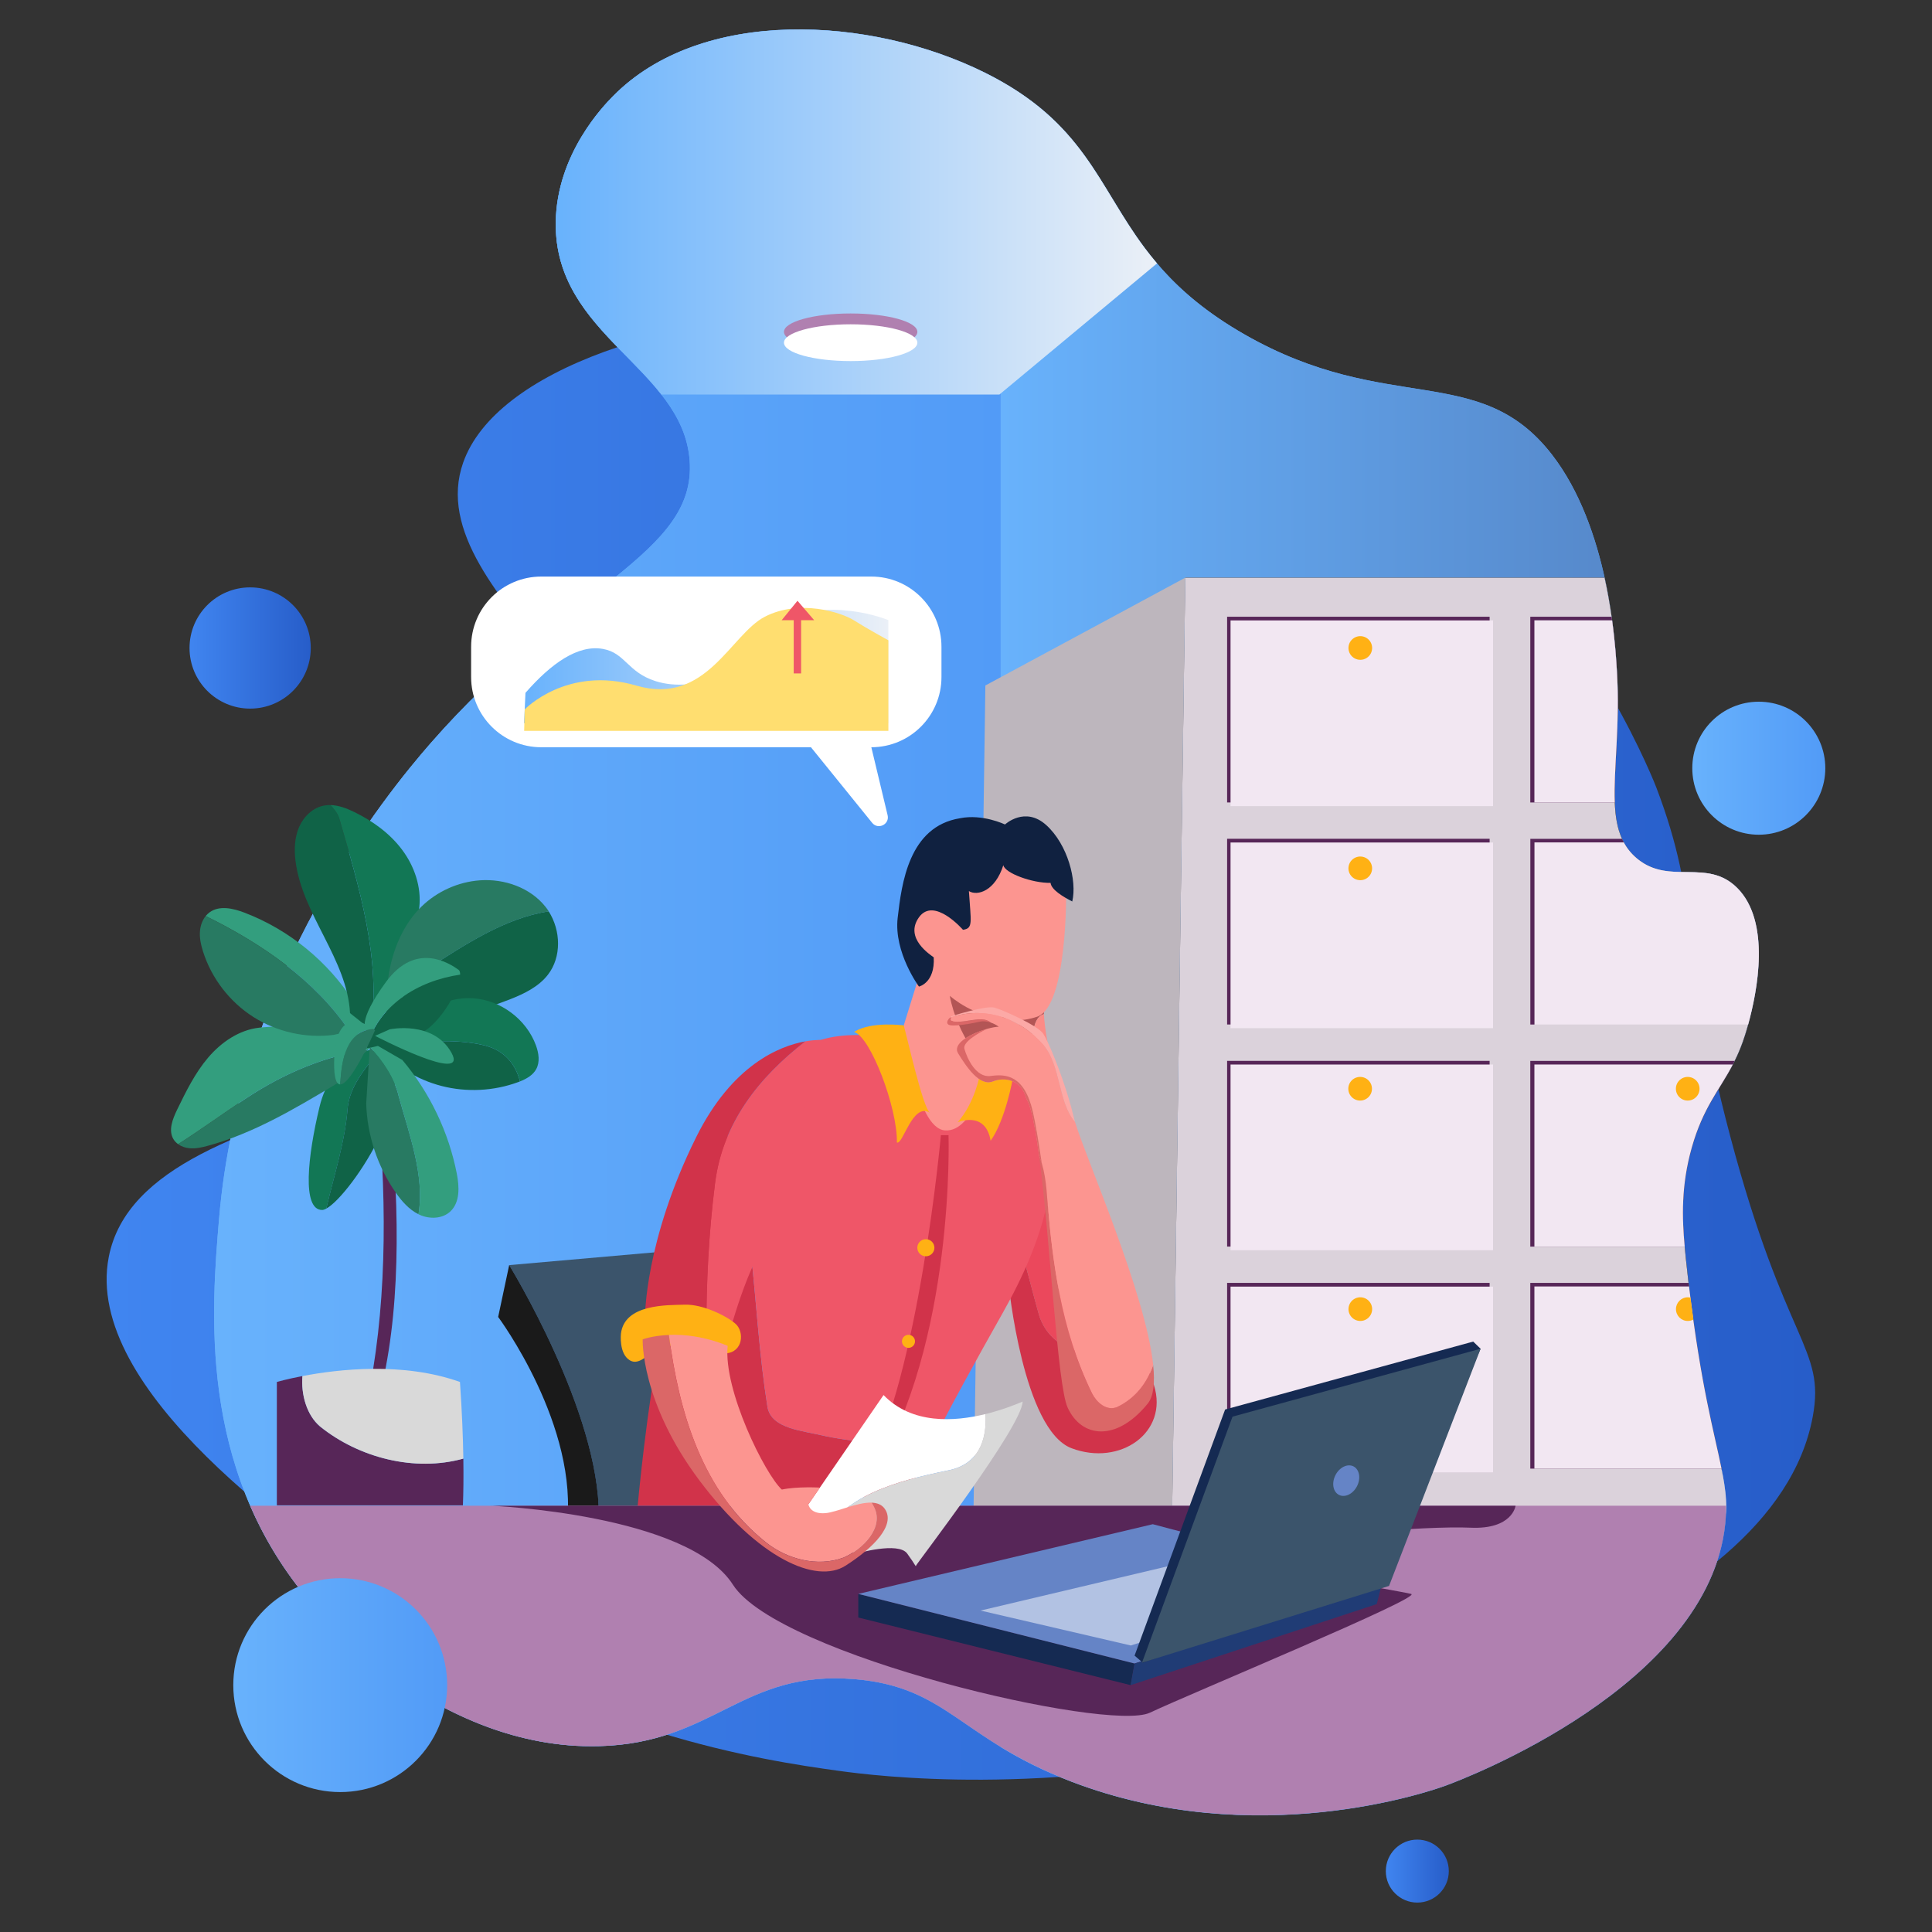 <?xml version="1.0" standalone="no"?><!DOCTYPE svg PUBLIC "-//W3C//DTD SVG 1.1//EN" "http://www.w3.org/Graphics/SVG/1.1/DTD/svg11.dtd"><svg height="4000" node-id="1" sillyvg="true" template-height="4000" template-width="4000" version="1.1" viewBox="0 0 4000 4000" width="4000" xmlns="http://www.w3.org/2000/svg" xmlns:xlink="http://www.w3.org/1999/xlink"><rect x="0" y="0" width="4000" height="4000" fill="#333333" stroke="none"/><defs node-id="145"><linearGradient gradientUnits="userSpaceOnUse" id="SVGID_1_" node-id="5" spreadMethod="pad" x1="220.847" x2="3758.155" y1="2162.005" y2="2162.005"><stop offset="0" stop-color="#4085f0"></stop><stop offset="1" stop-color="#275dc9"></stop></linearGradient><linearGradient gradientUnits="userSpaceOnUse" id="SVGID_2_" node-id="9" spreadMethod="pad" x1="443.273" x2="3641.431" y1="1909.605" y2="1909.605"><stop offset="0" stop-color="#68b2fc"></stop><stop offset="1" stop-color="#529bf7"></stop></linearGradient><linearGradient gradientUnits="userSpaceOnUse" id="SVGID_3_" node-id="13" spreadMethod="pad" x1="443.273" x2="2071.84" y1="1838.869" y2="1838.869"><stop offset="0" stop-color="#68b2fc"></stop><stop offset="1" stop-color="#529bf7"></stop></linearGradient><linearGradient gradientUnits="userSpaceOnUse" id="SVGID_4_" node-id="17" spreadMethod="pad" x1="2071.84" x2="3641.431" y1="1963.057" y2="1963.057"><stop offset="0" stop-color="#68b2fc"></stop><stop offset="1" stop-color="#527fbf"></stop></linearGradient><linearGradient gradientUnits="userSpaceOnUse" id="SVGID_5_" node-id="66" spreadMethod="pad" x1="1150.579" x2="2395.505" y1="438.905" y2="438.905"><stop offset="0" stop-color="#68b2fc"></stop><stop offset="1" stop-color="#ebf0f7"></stop></linearGradient><linearGradient gradientUnits="userSpaceOnUse" id="SVGID_6_" node-id="117" spreadMethod="pad" x1="392.444" x2="643.422" y1="1341.561" y2="1341.561"><stop offset="0" stop-color="#4085f0"></stop><stop offset="1" stop-color="#275dc9"></stop></linearGradient><linearGradient gradientUnits="userSpaceOnUse" id="SVGID_7_" node-id="121" spreadMethod="pad" x1="482.981" x2="925.847" y1="3488.898" y2="3488.898"><stop offset="0" stop-color="#68b2fc"></stop><stop offset="1" stop-color="#529bf7"></stop></linearGradient><linearGradient gradientUnits="userSpaceOnUse" id="SVGID_8_" node-id="125" spreadMethod="pad" x1="2869.205" x2="2999.654" y1="3873.9" y2="3873.9"><stop offset="0" stop-color="#4085f0"></stop><stop offset="1" stop-color="#275dc9"></stop></linearGradient><linearGradient gradientUnits="userSpaceOnUse" id="SVGID_9_" node-id="129" spreadMethod="pad" x1="3503.715" x2="3779.153" y1="1590.455" y2="1590.455"><stop offset="0" stop-color="#68b2fc"></stop><stop offset="1" stop-color="#529bf7"></stop></linearGradient><linearGradient gradientUnits="userSpaceOnUse" id="SVGID_10_" node-id="137" spreadMethod="pad" x1="1085.216" x2="1839.318" y1="1379.727" y2="1379.727"><stop offset="0" stop-color="#68b2fc"></stop><stop offset="1" stop-color="#ebf0f7"></stop></linearGradient></defs><path d="M 818.40 3323.80 C 1202.70 3588.10 1578.50 3644.50 1735.50 3666.20 C 1816.30 3677.40 2160.30 3720.50 2609.80 3617.30 C 2836.70 3565.20 3672.20 3373.30 3753.20 2932.50 C 3779.50 2789.50 3696.30 2783.50 3582.00 2351.60 C 3478.60 1961.20 3522.00 1873.20 3429.10 1630.10 C 3429.10 1630.10 3306.40 1308.90 3037.80 1055.40 C 2403.50 456.80 1093.50 577.20 959.00 957.60 C 859.40 1239.40 1457.40 1515.20 1356.40 1874.70 C 1236.10 2303.20 299.00 2224.30 225.20 2602.30 C 171.40 2878.70 620.30 3187.50 818.40 3323.80 Z" fill="url(#SVGID_1_)" fill-rule="nonzero" node-id="210" stroke="none" target-height="3263.7" target-width="3608.1" target-x="171.4" target-y="456.8"></path><path d="M 891.80 1538.40 C 799.50 1644.00 496.50 2015.10 453.60 2522.80 C 437.80 2709.80 410.30 3035.20 633.00 3305.40 C 654.60 3331.70 902.60 3624.10 1240.40 3615.20 C 1480.10 3608.90 1535.80 3456.70 1770.30 3476.60 C 1962.20 3492.90 1986.90 3600.00 2218.70 3688.60 C 2600.30 3834.40 2962.50 3708.00 2993.20 3696.80 C 3029.80 3683.40 3537.70 3491.30 3572.00 3154.70 C 3584.00 3037.10 3529.90 2982.50 3490.50 2604.40 C 3483.80 2540.30 3477.40 2465.70 3502.70 2376.10 C 3532.40 2270.90 3578.50 2241.50 3608.70 2156.00 C 3616.70 2133.30 3685.40 1926.40 3596.50 1838.10 C 3534.10 1776.10 3456.00 1834.20 3388.60 1777.00 C 3310.10 1710.30 3359.40 1583.20 3347.80 1389.80 C 3344.20 1329.50 3330.10 1092.50 3213.30 941.40 C 3063.30 747.40 2872.90 861.50 2577.40 692.80 C 2260.00 511.50 2340.50 300.30 2039.30 150.70 C 1802.40 33.00 1451.30 13.90 1268.90 199.60 C 1251.10 217.80 1152.50 318.00 1150.70 460.50 C 1147.60 696.50 1413.70 761.00 1427.90 953.70 C 1442.10 1148.50 1179.00 1210.00 891.80 1538.40 Z" fill="url(#SVGID_2_)" fill-rule="nonzero" node-id="212" stroke="none" target-height="3820.5" target-width="3275.1" target-x="410.3" target-y="13.9"></path><path d="M 2039.20 150.50 C 1802.30 32.80 1451.20 13.70 1268.80 199.40 C 1251.00 217.60 1152.40 317.80 1150.60 460.30 C 1147.50 696.30 1413.60 760.80 1427.80 953.50 C 1442.10 1148.60 1179.00 1210.00 891.80 1538.40 C 799.50 1644.00 496.50 2015.10 453.60 2522.80 C 437.80 2709.80 410.30 3035.20 633.00 3305.40 C 654.60 3331.70 902.60 3624.10 1240.40 3615.20 C 1480.10 3608.90 1535.80 3456.70 1770.30 3476.60 C 1911.70 3488.60 1962.40 3549.90 2071.90 3616.80 L 2071.90 167.80 C 2061.50 161.90 2050.70 156.20 2039.20 150.50 Z" fill="url(#SVGID_3_)" fill-rule="nonzero" node-id="214" stroke="none" target-height="3610.4" target-width="1661.6" target-x="410.3" target-y="13.7"></path><path d="M 3608.60 2156.00 C 3616.60 2133.30 3685.30 1926.40 3596.40 1838.10 C 3534.00 1776.10 3455.90 1834.20 3388.50 1777.00 C 3310.00 1710.30 3359.30 1583.20 3347.70 1389.80 C 3344.10 1329.50 3330.00 1092.50 3213.20 941.40 C 3063.20 747.40 2872.80 861.50 2577.30 692.80 C 2271.90 518.40 2334.80 316.30 2071.80 168.00 L 2071.80 3617.10 C 2110.90 3641.00 2157.60 3665.60 2218.50 3688.90 C 2600.10 3834.70 2962.30 3708.30 2993.00 3697.10 C 3029.60 3683.70 3537.50 3491.60 3571.80 3155.00 C 3583.80 3037.40 3529.70 2982.80 3490.30 2604.70 C 3483.60 2540.60 3477.20 2466.00 3502.50 2376.40 C 3532.30 2270.90 3578.40 2241.50 3608.60 2156.00 Z" fill="url(#SVGID_4_)" fill-rule="nonzero" node-id="216" stroke="none" target-height="3666.7" target-width="1613.5" target-x="2071.8" target-y="168"></path><g node-id="453"><g node-id="459"><path d="M 2427.90 3148.00 L 2455.40 1197.50 L 3321.00 1197.50 C 3326.60 1223.10 3331.40 1249.80 3335.30 1277.10 C 3342.60 1328.20 3345.10 1369.80 3346.30 1389.80 C 3350.20 1455.60 3347.10 1513.50 3344.40 1564.50 C 3342.40 1601.20 3340.70 1632.90 3341.90 1661.50 C 3343.20 1693.40 3347.90 1717.50 3357.00 1737.30 C 3364.20 1753.30 3374.30 1766.70 3387.70 1778.10 C 3421.10 1806.50 3457.20 1806.80 3492.20 1807.20 C 3529.20 1807.60 3564.10 1807.90 3595.50 1839.20 C 3666.80 1910.00 3635.10 2059.80 3618.10 2120.90 C 3612.90 2139.70 3608.60 2152.20 3607.40 2155.60 C 3602.50 2169.50 3596.90 2182.70 3590.40 2195.80 C 3581.00 2214.60 3571.20 2230.70 3560.70 2247.60 C 3539.70 2281.80 3517.90 2317.10 3501.40 2375.70 C 3479.10 2454.60 3481.20 2521.00 3486.80 2581.00 C 3487.50 2589.00 3488.30 2596.80 3489.10 2604.50 C 3491.20 2624.20 3493.00 2641.10 3494.80 2656.30 C 3514.10 2821.30 3535.60 2917.00 3551.30 2986.90 C 3555.80 3007.10 3559.80 3024.60 3563.00 3041.00 C 3563.90 3045.60 3564.80 3075.60 3565.60 3102.10 C 3566.20 3123.20 3566.80 3141.80 3567.30 3148.10 L 2427.90 3148.10 Z" fill="#ffffff" fill-rule="nonzero" group-id="1,7" node-id="222" stroke="none" target-height="1950.6" target-width="1238.9" target-x="2427.9" target-y="1197.5"></path><path d="M 3319.80 1198.90 C 3325.30 1224.10 3330.00 1250.40 3333.80 1277.30 C 3341.10 1328.40 3343.60 1369.90 3344.80 1389.90 C 3348.70 1455.60 3345.60 1513.40 3342.90 1564.40 C 3340.90 1601.10 3339.20 1632.80 3340.40 1661.60 C 3341.70 1693.70 3346.50 1717.90 3355.60 1737.90 C 3362.90 1754.10 3373.10 1767.60 3386.70 1779.20 C 3420.50 1807.90 3456.90 1808.30 3492.10 1808.60 C 3528.80 1809.00 3563.40 1809.30 3594.40 1840.20 C 3624.60 1870.20 3639.50 1917.40 3638.60 1980.50 C 3637.90 2033.30 3626.30 2085.80 3616.60 2120.60 C 3611.40 2139.40 3607.10 2151.90 3605.90 2155.20 C 3601.00 2169.00 3595.50 2182.20 3588.90 2195.30 C 3579.60 2214.00 3569.70 2230.10 3559.30 2247.00 C 3538.20 2281.30 3516.40 2316.70 3499.80 2375.50 C 3477.50 2454.60 3479.60 2521.20 3485.20 2581.30 C 3485.90 2589.40 3486.70 2597.40 3487.50 2604.80 C 3489.60 2624.40 3491.40 2641.30 3493.20 2656.60 C 3512.50 2821.70 3534.00 2917.40 3549.70 2987.30 C 3554.20 3007.50 3558.20 3025.00 3561.40 3041.30 C 3562.30 3045.80 3563.20 3077.00 3564.00 3102.10 C 3564.60 3121.70 3565.10 3139.10 3565.60 3146.60 L 2429.40 3146.60 L 2456.80 1199.00 L 3319.80 1199.00 M 3322.10 1196.00 L 2454.00 1196.00 L 2426.50 3149.40 L 3568.80 3149.40 C 3567.50 3141.40 3566.00 3049.30 3564.30 3040.70 C 3549.80 2967.60 3521.00 2868.80 3496.10 2656.20 C 3494.20 2639.70 3492.30 2622.40 3490.40 2604.50 C 3489.60 2596.80 3488.80 2589.00 3488.10 2581.00 C 3482.60 2522.30 3480.40 2455.10 3502.70 2376.20 C 3527.20 2289.40 3562.90 2254.20 3591.60 2196.50 C 3597.70 2184.30 3603.40 2171.10 3608.70 2156.10 C 3610.40 2151.40 3614.60 2138.90 3619.50 2121.30 C 3638.40 2053.20 3667.10 1908.30 3596.50 1838.20 C 3534.10 1776.20 3456.00 1834.30 3388.60 1777.00 C 3375.00 1765.40 3365.20 1752.00 3358.30 1736.70 C 3348.60 1715.30 3344.50 1690.30 3343.40 1661.50 C 3340.70 1592.70 3354.60 1502.50 3347.90 1389.80 C 3346.70 1369.30 3344.20 1328.20 3336.90 1277.00 C 3333.10 1251.90 3328.40 1224.60 3322.10 1196.00 L 3322.10 1196.00 Z" fill="#000000" fill-rule="nonzero" group-id="1,7" node-id="224" stroke="none" target-height="1953.4" target-width="1240.6" target-x="2426.5" target-y="1196"></path></g><path d="M 2293.90 1282.40 L 2040.10 1419.20 L 2015.10 3161.90 L 2426.50 3149.40 L 2433.40 2657.80 L 2454.00 1196.00 Z" fill="#bdb6bd" fill-rule="nonzero" group-id="1" node-id="227" stroke="none" target-height="1965.9" target-width="438.9" target-x="2015.1" target-y="1196"></path><path d="M 3619.30 2121.20 C 3614.40 2138.90 3610.20 2151.30 3608.50 2156.00 C 3603.20 2171.00 3597.50 2184.20 3591.40 2196.40 C 3562.70 2254.10 3527.00 2289.30 3502.50 2376.10 C 3480.20 2455.00 3482.50 2522.20 3487.90 2580.90 C 3488.60 2588.90 3489.40 2596.70 3490.20 2604.40 C 3492.10 2622.40 3494.00 2639.60 3495.90 2656.10 C 3520.70 2868.70 3549.60 2967.60 3564.10 3040.60 C 3565.80 3049.20 3582.40 3123.50 3568.60 3149.30 L 2426.50 3149.30 L 2454.00 1196.00 L 3322.10 1196.00 C 3328.40 1224.60 3333.10 1251.90 3336.70 1276.80 C 3344.00 1328.00 3346.50 1369.10 3347.70 1389.60 C 3354.40 1502.30 3340.50 1592.50 3343.20 1661.30 C 3344.30 1690.10 3348.40 1715.10 3358.10 1736.50 C 3365.00 1751.80 3374.80 1765.20 3388.40 1776.80 C 3455.70 1834.00 3533.80 1775.90 3596.30 1838.00 C 3667.00 1908.20 3638.20 2053.10 3619.30 2121.20 Z" fill="#dbd2db" fill-rule="nonzero" group-id="1" node-id="229" stroke="none" target-height="1953.3" target-width="1240.5" target-x="2426.5" target-y="1196"></path><path d="M 2540.60 1276.90 L 3084.10 1276.90 L 3084.10 1661.40 L 2540.60 1661.40 Z" fill="#572658" fill-rule="nonzero" group-id="1" node-id="231" stroke="none" target-height="384.5" target-width="543.5" target-x="2540.6" target-y="1276.9"></path><path d="M 2540.60 1736.60 L 3084.10 1736.60 L 3084.10 2121.10 L 2540.60 2121.10 Z" fill="#572658" fill-rule="nonzero" group-id="1" node-id="233" stroke="none" target-height="384.5" target-width="543.5" target-x="2540.6" target-y="1736.6"></path><path d="M 2540.60 2196.40 L 3084.10 2196.40 L 3084.10 2580.90 L 2540.60 2580.90 Z" fill="#572658" fill-rule="nonzero" group-id="1" node-id="235" stroke="none" target-height="384.5" target-width="543.5" target-x="2540.6" target-y="2196.4"></path><path d="M 2540.60 2656.10 L 3084.10 2656.10 L 3084.10 3040.60 L 2540.60 3040.60 Z" fill="#572658" fill-rule="nonzero" group-id="1" node-id="237" stroke="none" target-height="384.5" target-width="543.5" target-x="2540.6" target-y="2656.1"></path><path d="M 2547.70 1284.50 L 3091.20 1284.50 L 3091.20 1669.00 L 2547.70 1669.00 Z" fill="#f2e7f2" fill-rule="nonzero" group-id="1" node-id="239" stroke="none" target-height="384.5" target-width="543.5" target-x="2547.7" target-y="1284.5"></path><path d="M 2547.70 1744.30 L 3091.20 1744.30 L 3091.20 2128.80 L 2547.70 2128.80 Z" fill="#f2e7f2" fill-rule="nonzero" group-id="1" node-id="241" stroke="none" target-height="384.5" target-width="543.5" target-x="2547.7" target-y="1744.3"></path><path d="M 2547.70 2204.00 L 3091.20 2204.00 L 3091.20 2588.50 L 2547.70 2588.50 Z" fill="#f2e7f2" fill-rule="nonzero" group-id="1" node-id="243" stroke="none" target-height="384.5" target-width="543.5" target-x="2547.7" target-y="2204"></path><path d="M 2547.70 2663.80 L 3091.20 2663.80 L 3091.20 3048.30 L 2547.70 3048.30 Z" fill="#f2e7f2" fill-rule="nonzero" group-id="1" node-id="245" stroke="none" target-height="384.5" target-width="543.5" target-x="2547.7" target-y="2663.8"></path><path d="M 3343.20 1661.40 L 3168.30 1661.40 L 3168.30 1276.90 L 3336.60 1276.90 C 3337.00 1279.40 3337.30 1281.90 3337.70 1284.40 C 3344.20 1332.10 3346.50 1370.20 3347.60 1389.70 C 3354.40 1502.30 3340.50 1592.60 3343.20 1661.40 Z" fill="#572658" fill-rule="nonzero" group-id="1" node-id="247" stroke="none" target-height="384.5" target-width="186.1" target-x="3168.3" target-y="1276.9"></path><path d="M 3619.30 2121.20 L 3176.80 2121.20 L 3176.80 1744.10 L 3361.80 1744.10 C 3368.30 1756.30 3377.00 1767.20 3388.40 1776.90 C 3389.30 1777.70 3390.30 1778.40 3391.20 1779.20 C 3457.50 1832.30 3533.90 1777.50 3595.30 1837.20 C 3595.60 1837.50 3596.00 1837.80 3596.30 1838.10 C 3667.00 1908.20 3638.20 2053.10 3619.30 2121.20 Z" fill="#f2e7f2" fill-rule="nonzero" group-id="1" node-id="249" stroke="none" target-height="377.1" target-width="490.2" target-x="3176.8" target-y="1744.1"></path><path d="M 3361.90 1744.10 L 3176.90 1744.10 L 3176.90 2121.20 L 3168.40 2121.20 L 3168.40 1736.70 L 3358.20 1736.70 C 3359.30 1739.20 3360.50 1741.60 3361.90 1744.10 Z" fill="#572658" fill-rule="nonzero" group-id="1" node-id="251" stroke="none" target-height="384.5" target-width="193.5" target-x="3168.4" target-y="1736.7"></path><path d="M 3591.50 2196.40 C 3590.20 2198.90 3589.00 2201.40 3587.70 2203.90 C 3559.70 2257.40 3526.10 2293.20 3502.60 2376.20 C 3480.30 2455.10 3482.60 2522.30 3488.00 2581.00 L 3168.30 2581.00 L 3168.30 2196.50 L 3591.50 2196.50 Z" fill="#572658" fill-rule="nonzero" group-id="1" node-id="253" stroke="none" target-height="384.6" target-width="423.2" target-x="3168.3" target-y="2196.4"></path><path d="M 3564.20 3040.60 L 3168.30 3040.60 L 3168.30 2656.10 L 3496.00 2656.10 C 3496.30 2658.60 3496.60 2661.10 3496.90 2663.60 C 3521.60 2871.00 3549.90 2968.40 3564.20 3040.60 Z" fill="#572658" fill-rule="nonzero" group-id="1" node-id="255" stroke="none" target-height="384.5" target-width="395.9" target-x="3168.3" target-y="2656.1"></path><path d="M 3343.20 1661.40 L 3176.80 1661.40 L 3176.80 1284.30 L 3337.70 1284.30 C 3344.20 1332.00 3346.50 1370.10 3347.60 1389.60 C 3354.40 1502.30 3340.50 1592.60 3343.20 1661.40 Z" fill="#f2e7f2" fill-rule="nonzero" group-id="1" node-id="257" stroke="none" target-height="377.1" target-width="177.6" target-x="3176.8" target-y="1284.3"></path><path d="M 3502.60 2376.10 C 3480.30 2455.00 3482.60 2522.20 3488.00 2580.90 L 3176.80 2580.90 L 3176.80 2203.90 L 3587.60 2203.90 C 3559.70 2257.30 3526.00 2293.10 3502.60 2376.10 Z" fill="#f2e7f2" fill-rule="nonzero" group-id="1" node-id="259" stroke="none" target-height="377" target-width="410.8" target-x="3176.8" target-y="2203.9"></path><path d="M 3564.20 3040.60 L 3176.80 3040.60 L 3176.80 2663.50 L 3497.00 2663.50 C 3521.60 2871.00 3549.90 2968.40 3564.20 3040.60 Z" fill="#f2e7f2" fill-rule="nonzero" group-id="1" node-id="261" stroke="none" target-height="377.1" target-width="387.4" target-x="3176.8" target-y="2663.5"></path><path d="M 2821.91 1317.70 L 2825.14 1318.69 L 2828.08 1320.04 L 2830.76 1321.74 L 2833.21 1323.78 L 2835.33 1326.07 L 2837.16 1328.62 L 2838.64 1331.39 L 2839.75 1334.31 L 2840.50 1337.40 L 2840.84 1340.56 L 2840.75 1343.80 L 2840.21 1347.13 L 2839.22 1350.35 L 2837.87 1353.29 L 2836.17 1355.98 L 2834.13 1358.42 L 2831.84 1360.55 L 2829.29 1362.37 L 2826.52 1363.85 L 2823.61 1364.97 L 2820.51 1365.71 L 2817.35 1366.05 L 2814.12 1365.96 L 2810.79 1365.42 L 2807.56 1364.43 L 2804.62 1363.08 L 2801.94 1361.38 L 2799.49 1359.34 L 2797.37 1357.05 L 2795.54 1354.50 L 2794.06 1351.74 L 2792.95 1348.82 L 2792.20 1345.72 L 2791.86 1342.56 L 2791.95 1339.33 L 2792.49 1336.00 L 2793.48 1332.77 L 2794.83 1329.83 L 2796.53 1327.15 L 2798.57 1324.70 L 2800.86 1322.58 L 2803.41 1320.76 L 2806.18 1319.27 L 2809.10 1318.16 L 2812.19 1317.41 L 2815.35 1317.07 L 2818.58 1317.16 L 2821.91 1317.70 Z" fill="#ffb114" fill-rule="nonzero" group-id="1,8" node-id="265" stroke="none" target-height="48.98" target-width="48.98" target-x="2791.861" target-y="1317.072"></path><path d="M 2821.86 1773.96 L 2825.08 1774.96 L 2828.02 1776.30 L 2830.71 1778.00 L 2833.15 1780.04 L 2835.28 1782.33 L 2837.10 1784.89 L 2838.59 1787.65 L 2839.70 1790.57 L 2840.45 1793.66 L 2840.78 1796.83 L 2840.69 1800.06 L 2840.15 1803.39 L 2839.16 1806.61 L 2837.82 1809.55 L 2836.11 1812.24 L 2834.07 1814.68 L 2831.79 1816.81 L 2829.23 1818.63 L 2826.47 1820.12 L 2823.55 1821.23 L 2820.45 1821.98 L 2817.29 1822.31 L 2814.06 1822.22 L 2810.73 1821.68 L 2807.51 1820.69 L 2804.57 1819.35 L 2801.88 1817.64 L 2799.43 1815.60 L 2797.31 1813.32 L 2795.49 1810.76 L 2794.00 1808.00 L 2792.89 1805.08 L 2792.14 1801.98 L 2791.80 1798.82 L 2791.90 1795.59 L 2792.43 1792.26 L 2793.43 1789.04 L 2794.77 1786.10 L 2796.47 1783.41 L 2798.51 1780.96 L 2800.80 1778.84 L 2803.36 1777.02 L 2806.12 1775.53 L 2809.04 1774.42 L 2812.13 1773.67 L 2815.30 1773.33 L 2818.53 1773.43 L 2821.86 1773.96 Z" fill="#ffb114" fill-rule="nonzero" group-id="1,9" node-id="270" stroke="none" target-height="48.98" target-width="48.98" target-x="2791.804" target-y="1773.334"></path><path d="M 2833.57 2237.03 L 2835.75 2239.61 L 2837.50 2242.33 L 2838.84 2245.21 L 2839.80 2248.25 L 2840.35 2251.32 L 2840.51 2254.45 L 2840.26 2257.58 L 2839.63 2260.64 L 2838.59 2263.65 L 2837.16 2266.49 L 2835.34 2269.16 L 2833.09 2271.68 L 2830.52 2273.85 L 2827.80 2275.60 L 2824.91 2276.94 L 2821.88 2277.90 L 2818.80 2278.45 L 2815.67 2278.61 L 2812.54 2278.37 L 2809.49 2277.73 L 2806.48 2276.69 L 2803.63 2275.27 L 2800.96 2273.44 L 2798.45 2271.20 L 2796.27 2268.62 L 2794.52 2265.90 L 2793.18 2263.02 L 2792.22 2259.98 L 2791.67 2256.91 L 2791.51 2253.77 L 2791.76 2250.65 L 2792.39 2247.59 L 2793.44 2244.58 L 2794.86 2241.74 L 2796.68 2239.07 L 2798.93 2236.55 L 2801.50 2234.37 L 2804.22 2232.63 L 2807.11 2231.28 L 2810.14 2230.33 L 2813.22 2229.77 L 2816.35 2229.62 L 2819.48 2229.86 L 2822.54 2230.50 L 2825.54 2231.54 L 2828.39 2232.96 L 2831.06 2234.78 L 2833.57 2237.03 Z" fill="#ffb114" fill-rule="nonzero" group-id="1,10" node-id="275" stroke="none" target-height="48.992" target-width="48.993" target-x="2791.514" target-y="2229.617"></path><path d="M 2821.94 2686.53 L 2825.16 2687.52 L 2828.10 2688.87 L 2830.79 2690.57 L 2833.23 2692.61 L 2835.36 2694.90 L 2837.18 2697.46 L 2838.67 2700.22 L 2839.78 2703.14 L 2840.53 2706.23 L 2840.86 2709.39 L 2840.77 2712.63 L 2840.24 2715.96 L 2839.24 2719.18 L 2837.90 2722.12 L 2836.19 2724.81 L 2834.16 2727.25 L 2831.87 2729.38 L 2829.31 2731.20 L 2826.55 2732.68 L 2823.63 2733.80 L 2820.54 2734.54 L 2817.37 2734.88 L 2814.14 2734.79 L 2810.81 2734.25 L 2807.59 2733.26 L 2804.65 2731.92 L 2801.96 2730.21 L 2799.52 2728.17 L 2797.39 2725.89 L 2795.57 2723.33 L 2794.08 2720.57 L 2792.97 2717.65 L 2792.22 2714.55 L 2791.89 2711.39 L 2791.98 2708.16 L 2792.51 2704.83 L 2793.51 2701.61 L 2794.85 2698.67 L 2796.56 2695.98 L 2798.59 2693.53 L 2800.88 2691.41 L 2803.44 2689.59 L 2806.20 2688.10 L 2809.12 2686.99 L 2812.21 2686.24 L 2815.38 2685.90 L 2818.61 2686.00 L 2821.94 2686.53 Z" fill="#ffb114" fill-rule="nonzero" group-id="1,11" node-id="280" stroke="none" target-height="48.98" target-width="48.979" target-x="2791.885" target-y="2685.903"></path><path d="M 3512.29 2237.57 L 3514.39 2240.21 L 3516.05 2242.98 L 3517.31 2245.90 L 3518.17 2248.97 L 3518.64 2252.05 L 3518.70 2255.19 L 3518.36 2258.31 L 3517.63 2261.35 L 3516.50 2264.32 L 3515.00 2267.12 L 3513.10 2269.74 L 3510.77 2272.18 L 3508.13 2274.29 L 3505.36 2275.95 L 3502.44 2277.21 L 3499.38 2278.07 L 3496.29 2278.53 L 3493.15 2278.60 L 3490.03 2278.26 L 3487.00 2277.53 L 3484.02 2276.40 L 3481.22 2274.89 L 3478.60 2272.99 L 3476.16 2270.67 L 3474.06 2268.03 L 3472.39 2265.26 L 3471.14 2262.34 L 3470.27 2259.28 L 3469.81 2256.19 L 3469.75 2253.05 L 3470.08 2249.93 L 3470.81 2246.89 L 3471.94 2243.92 L 3473.45 2241.12 L 3475.35 2238.50 L 3477.67 2236.06 L 3480.31 2233.96 L 3483.08 2232.29 L 3486.01 2231.03 L 3489.07 2230.17 L 3492.16 2229.71 L 3495.29 2229.64 L 3498.41 2229.98 L 3501.45 2230.71 L 3504.42 2231.84 L 3507.23 2233.35 L 3509.84 2235.25 L 3512.29 2237.57 Z" fill="#ffb114" fill-rule="nonzero" group-id="1,12" node-id="285" stroke="none" target-height="48.951" target-width="48.951" target-x="3469.747" target-y="2229.645"></path><path d="M 3494.40 2685.90 C 3480.90 2685.90 3469.90 2696.90 3469.90 2710.40 C 3469.90 2723.90 3480.80 2734.90 3494.40 2734.90 C 3498.60 2734.90 3502.50 2733.80 3506.00 2732.00 L 3499.80 2686.60 C 3498.10 2686.10 3496.30 2685.90 3494.40 2685.90 Z" fill="#ffb114" fill-rule="nonzero" group-id="1" node-id="288" stroke="none" target-height="49" target-width="36.1" target-x="3469.9" target-y="2685.9"></path></g><path d="M 2117.90 2601.70 C 2129.30 2638.90 2137.90 2676.00 2149.30 2716.10 C 2166.50 2784.70 2237.90 2816.20 2295.10 2787.60 C 2314.40 2778.50 2333.30 2764.30 2349.00 2746.90 C 2288.50 2569.70 2183.50 2283.40 2140.40 2267.70 L 2107.00 2516.90 C 2109.40 2529.50 2110.90 2542.00 2115.10 2553.20 C 2120.80 2567.40 2115.10 2584.50 2117.90 2601.70 Z" fill="#eb485c" fill-rule="nonzero" node-id="291" stroke="none" target-height="548.5" target-width="242" target-x="2107" target-y="2267.7"></path><path d="M 2389.20 2868.00 C 2382.00 2845.10 2367.70 2801.10 2349.10 2746.90 C 2333.40 2764.30 2314.50 2778.50 2295.20 2787.60 C 2238.00 2816.20 2166.50 2784.70 2149.40 2716.10 C 2138.00 2676.10 2129.40 2638.90 2118.00 2601.70 C 2115.10 2584.50 2120.90 2567.40 2115.10 2553.10 C 2110.90 2541.90 2109.40 2529.40 2107.00 2516.80 L 2088.10 2657.40 C 2088.10 2657.40 2118.00 2960.40 2218.50 2998.40 C 2319.10 3036.40 2419.80 2965.80 2389.20 2868.00 Z" fill="#d1334a" fill-rule="nonzero" node-id="293" stroke="none" target-height="519.6" target-width="331.7" target-x="2088.1" target-y="2516.8"></path><path d="M 1239.60 3138.30 C 1241.60 2923.60 1054.10 2619.30 1054.10 2619.30 L 1425.00 2586.70 L 1472.60 3155.70 C 1472.60 3155.70 1503.90 3162.80 1239.60 3138.30 Z" fill="#3b546b" fill-rule="nonzero" group-id="2" node-id="297" stroke="none" target-height="576.1" target-width="449.8" target-x="1054.1" target-y="2586.7"></path><path d="M 1709.10 2973.40 C 1663.40 2962.00 1597.60 2959.10 1589.00 2913.40 C 1571.80 2804.80 1566.10 2699.00 1554.70 2593.20 C 1540.40 2466.50 1574.00 2343.80 1612.10 2223.40 C 1586.30 2254.10 1553.60 2296.60 1503.70 2355.70 C 1367.60 2516.70 1317.80 3145.40 1317.80 3145.40 C 1317.80 3145.40 1444.20 3144.40 1885.60 3087.40 C 1890.60 3069.10 1906.30 3034.40 1928.60 2990.10 C 1856.10 2990.80 1783.40 2988.50 1709.10 2973.40 Z" fill="#d1334a" fill-rule="nonzero" group-id="2" node-id="299" stroke="none" target-height="922" target-width="610.8" target-x="1317.8" target-y="2223.4"></path><path d="M 2152.00 2287.80 C 2096.30 2164.20 1825.90 2133.60 1736.90 2145.10 C 1680.60 2152.40 1656.60 2170.40 1612.10 2223.40 C 1574.00 2343.80 1540.30 2466.50 1554.70 2593.20 C 1566.10 2699.00 1571.90 2804.80 1589.00 2913.40 C 1597.60 2959.10 1663.30 2962.00 1709.10 2973.40 C 1783.40 2988.60 1856.10 2990.90 1928.50 2990.10 C 1965.70 2916.20 2021.10 2815.40 2075.90 2718.50 C 2163.60 2563.60 2207.70 2411.40 2152.00 2287.80 Z" fill="#ef5668" fill-rule="nonzero" group-id="2" node-id="301" stroke="none" target-height="857.3" target-width="667.4" target-x="1540.3" target-y="2133.6"></path><path d="M 1806.90 3054.80 C 1978.10 2778.60 1963.80 2350.30 1963.80 2350.30 L 1948.00 2350.30 C 1948.00 2350.30 1903.30 2847.60 1791.90 3046.70 C 1800.80 3065.00 1806.90 3054.80 1806.90 3054.80 Z" fill="#d1334a" fill-rule="nonzero" group-id="2" node-id="303" stroke="none" target-height="714.7" target-width="186.2" target-x="1791.9" target-y="2350.3"></path><path d="M 1173.00 3162.80 C 1200.50 2953.90 1031.40 2726.60 1031.40 2726.60 L 1054.20 2619.30 C 1054.20 2619.30 1241.70 2923.60 1239.70 3138.30 C 1239.60 3138.30 1224.00 3149.50 1173.00 3162.80 Z" fill="#1a1a1a" fill-rule="nonzero" group-id="2" node-id="305" stroke="none" target-height="543.5" target-width="210.3" target-x="1031.4" target-y="2619.3"></path><path d="M 3573.60 3117.40 C 3573.80 3129.40 3573.20 3141.60 3571.90 3154.60 C 3537.60 3491.20 3029.70 3683.30 2993.10 3696.70 C 2962.40 3707.90 2600.20 3834.40 2218.60 3688.60 C 1986.80 3600.00 1962.10 3492.90 1770.20 3476.60 C 1535.60 3456.70 1480.00 3608.80 1240.30 3615.20 C 902.50 3624.10 654.60 3331.70 632.90 3305.40 C 583.00 3244.80 545.60 3181.30 517.90 3117.40 L 3573.60 3117.40 Z" fill="#b080b0" fill-rule="nonzero" node-id="308" stroke="none" target-height="717" target-width="3055.9" target-x="517.9" target-y="3117.4"></path><path d="M 1016.10 3117.40 C 1016.10 3117.40 1423.70 3134.20 1517.50 3281.00 C 1611.30 3427.70 2294.00 3586.70 2380.60 3546.00 C 2467.20 3505.20 2946.20 3306.90 2921.70 3300.10 C 2897.20 3293.30 2599.70 3248.50 2632.30 3213.80 C 2664.90 3179.20 2956.40 3158.80 3044.00 3162.90 C 3131.60 3167.00 3137.80 3117.50 3137.80 3117.50 L 1016.10 3117.50 Z" fill="#572658" fill-rule="nonzero" node-id="310" stroke="none" target-height="469.3" target-width="2121.7" target-x="1016.1" target-y="3117.4"></path><path d="M 1777.00 3300.00 L 2349.00 3444.10 L 2340.90 3488.90 L 1777.00 3348.90 Z" fill="#152a52" fill-rule="nonzero" group-id="3" node-id="314" stroke="none" target-height="188.9" target-width="572" target-x="1777" target-y="3300"></path><path d="M 2386.70 3155.70 L 1777.00 3300.00 L 2349.00 3444.10 L 2860.60 3281.00 Z" fill="#6584c6" fill-rule="nonzero" group-id="3" node-id="316" stroke="none" target-height="288.4" target-width="1083.6" target-x="1777" target-y="3155.7"></path><path d="M 2482.30 3227.50 L 2030.10 3334.50 L 2341.20 3406.80 L 2720.60 3285.90 Z" fill="#ffffff" fill-opacity="0.5" fill-rule="nonzero" group-id="3,13" node-id="320" stroke="none" target-height="179.3" target-width="690.5" target-x="2030.1" target-y="3227.5"></path><path d="M 2850.40 3321.10 L 2340.90 3488.90 L 2349.00 3444.10 L 2860.60 3281.00 Z" fill="#203c75" fill-rule="nonzero" group-id="3" node-id="323" stroke="none" target-height="207.9" target-width="519.7" target-x="2340.9" target-y="3281"></path><path d="M 2536.50 2918.20 L 2349.00 3427.80 L 2366.00 3442.50 L 2860.60 3268.80 L 3065.40 2792.40 L 3050.10 2777.60 Z" fill="#152a52" fill-rule="nonzero" group-id="3" node-id="325" stroke="none" target-height="664.9" target-width="716.4" target-x="2349" target-y="2777.6"></path><path d="M 2551.80 2933.00 L 2364.30 3442.50 L 2875.90 3283.50 L 3065.40 2792.40 Z" fill="#3b546b" fill-rule="nonzero" group-id="3" node-id="327" stroke="none" target-height="650.1" target-width="701.1" target-x="2364.3" target-y="2792.4"></path><path d="M 2395.50 545.30 L 2069.10 816.90 L 1369.40 816.90 C 1360.90 806.10 1351.80 795.50 1342.40 785.10 C 1260.10 694.40 1148.60 613.50 1150.60 460.30 C 1152.50 317.90 1251.00 217.60 1268.80 199.40 C 1451.20 13.70 1802.30 32.80 2039.20 150.50 C 2244.70 252.60 2272.50 383.40 2370.20 513.70 C 2378.20 524.30 2386.60 534.80 2395.50 545.30 Z" fill="url(#SVGID_5_)" fill-rule="nonzero" node-id="330" stroke="none" target-height="803.2" target-width="1246.9" target-x="1148.6" target-y="13.7"></path><path d="M 766.30 2870.70 C 802.00 2678.50 801.20 2466.80 778.30 2243.40 L 802.80 2249.70 C 826.50 2474.20 831.90 2685.50 791.90 2863.80 L 766.30 2870.70 Z" fill="#572658" fill-rule="nonzero" group-id="4" node-id="334" stroke="none" target-height="627.3" target-width="65.6" target-x="766.3" target-y="2243.4"></path><path d="M 662.70 2953.40 C 634.90 2929.80 623.10 2887.00 626.10 2849.00 C 593.30 2855.30 573.20 2861.20 573.20 2861.20 L 573.20 3116.60 L 958.40 3116.60 C 959.40 3091.20 959.90 3059.10 959.30 3019.90 C 858.20 3047.90 743.00 3018.10 662.70 2953.40 Z" fill="#572658" fill-rule="nonzero" group-id="4" node-id="336" stroke="none" target-height="267.6" target-width="386.7" target-x="573.2" target-y="2849"></path><path d="M 662.70 2953.40 C 743.00 3018.10 858.20 3048.00 959.30 3019.90 C 958.60 2976.10 956.60 2923.50 952.30 2861.20 C 834.30 2819.10 698.90 2835.00 626.20 2849.00 C 623.00 2887.00 634.80 2929.80 662.70 2953.40 Z" fill="#d9d9d9" fill-rule="nonzero" group-id="4" node-id="338" stroke="none" target-height="228.9" target-width="336.3" target-x="623" target-y="2819.1"></path><path d="M 782.50 2179.40 C 777.70 2177.10 772.30 2175.10 766.30 2173.60 C 766.30 2173.60 685.90 2189.90 661.50 2291.80 C 637.00 2393.70 624.80 2505.10 666.90 2505.10 C 669.30 2505.10 672.30 2504.10 675.60 2502.30 C 692.50 2429.90 714.60 2363.80 719.90 2292.90 C 724.70 2249.20 754.40 2213.70 782.50 2179.40 Z" fill="#127755" fill-rule="nonzero" group-id="4" node-id="340" stroke="none" target-height="331.5" target-width="157.7" target-x="624.8" target-y="2173.6"></path><path d="M 782.50 2179.40 C 754.40 2213.70 724.70 2249.20 719.80 2292.90 C 714.50 2363.80 692.40 2429.90 675.50 2502.30 C 728.50 2473.50 887.40 2229.90 782.50 2179.40 Z" fill="#106347" fill-rule="nonzero" group-id="4" node-id="342" stroke="none" target-height="322.9" target-width="211.9" target-x="675.5" target-y="2179.4"></path><path d="M 368.80 2368.90 C 375.60 2373.80 384.00 2376.60 392.40 2377.30 C 405.50 2378.50 418.50 2375.50 431.20 2372.00 C 524.10 2346.50 608.10 2296.70 690.80 2247.40 C 704.20 2239.40 719.00 2229.50 721.60 2214.10 C 722.90 2206.40 745.70 2187.90 762.80 2172.80 C 674.40 2186.50 590.80 2220.40 511.10 2272.90 C 461.00 2305.50 417.40 2338.20 368.80 2368.90 Z" fill="#287a62" fill-rule="nonzero" group-id="4" node-id="344" stroke="none" target-height="205.7" target-width="394" target-x="368.8" target-y="2172.8"></path><path d="M 779.60 2150.50 L 746.40 2144.50 C 710.60 2120.70 579.30 2122.90 536.50 2127.70 C 494.90 2132.40 457.90 2157.90 430.80 2189.80 C 403.70 2221.70 385.10 2259.70 366.80 2297.30 C 357.40 2316.70 348.00 2340.30 359.20 2358.70 C 361.60 2362.70 364.90 2366.00 368.70 2368.80 C 417.30 2338.10 460.90 2305.50 511.10 2272.90 C 590.70 2220.50 674.30 2186.50 762.80 2172.80 C 775.70 2161.30 785.30 2151.80 779.60 2150.50 Z" fill="#339e7e" fill-rule="nonzero" group-id="4" node-id="346" stroke="none" target-height="248.1" target-width="437.3" target-x="348" target-y="2120.7"></path><path d="M 723.60 2135.40 L 752.30 2129.10 C 753.00 2109.50 743.20 2091.20 732.70 2074.60 C 679.40 1990.90 598.70 1924.90 506.00 1889.50 C 482.60 1880.50 454.30 1874.10 434.00 1888.80 C 430.90 1891.00 428.20 1893.70 425.80 1896.60 C 540.80 1953.00 652.80 2029.40 723.60 2135.40 Z" fill="#339e7e" fill-rule="nonzero" group-id="4" node-id="348" stroke="none" target-height="261.3" target-width="327.2" target-x="425.8" target-y="1874.1"></path><path d="M 425.80 1896.60 C 419.00 1905.10 415.10 1916.00 414.10 1926.90 C 412.70 1941.60 416.00 1956.40 420.50 1970.50 C 438.10 2025.70 475.60 2074.40 524.50 2105.50 C 573.40 2136.60 633.30 2150.00 690.80 2142.60 L 723.70 2135.40 C 652.80 2029.40 540.80 1953.00 425.80 1896.60 Z" fill="#287a62" fill-rule="nonzero" group-id="4" node-id="350" stroke="none" target-height="253.4" target-width="311" target-x="412.7" target-y="1896.6"></path><path d="M 702.70 1695.40 C 699.60 1684.70 692.40 1675.60 684.20 1666.80 C 679.60 1666.70 675.10 1667.00 670.50 1667.90 C 647.30 1672.40 628.40 1690.90 619.10 1712.60 C 609.80 1734.30 608.90 1758.80 611.80 1782.30 C 625.60 1893.80 718.80 1985.40 724.70 2097.60 L 767.70 2131.70 C 789.60 1986.20 743.20 1835.80 702.70 1695.40 Z" fill="#106347" fill-rule="nonzero" group-id="4" node-id="352" stroke="none" target-height="465" target-width="180.7" target-x="608.9" target-y="1666.7"></path><path d="M 832.70 1759.60 C 807.40 1725.70 772.10 1700.10 734.10 1681.50 C 718.40 1673.80 701.40 1667.20 684.20 1666.80 C 692.40 1675.60 699.60 1684.70 702.70 1695.40 C 743.20 1835.80 789.60 1986.20 767.70 2131.60 L 771.10 2134.30 C 795.60 2074.80 820.00 2015.30 844.50 1955.90 C 854.80 1930.90 865.20 1905.40 868.10 1878.50 C 872.70 1836.40 858.00 1793.50 832.70 1759.60 Z" fill="#127755" fill-rule="nonzero" group-id="4" node-id="354" stroke="none" target-height="467.5" target-width="188.5" target-x="684.2" target-y="1666.8"></path><path d="M 805.60 2124.20 C 804.60 2126.90 803.70 2129.50 802.90 2132.20 L 859.70 2116.10 C 927.10 2109.70 993.70 2093.60 1056.60 2068.70 C 1085.70 2057.20 1115.10 2042.90 1134.30 2018.20 C 1163.00 1981.30 1161.20 1926.40 1136.00 1886.90 C 1044.20 1900.70 961.40 1956.80 882.70 2006.90 C 842.80 2035.60 822.80 2081.40 805.60 2124.20 Z" fill="#106347" fill-rule="nonzero" group-id="4" node-id="356" stroke="none" target-height="245.3" target-width="360.1" target-x="802.9" target-y="1886.9"></path><path d="M 993.70 1822.60 C 948.50 1825.80 904.70 1845.60 872.30 1877.30 C 839.70 1909.30 819.30 1952.20 809.00 1996.60 C 798.70 2041.00 798.10 2087.20 800.80 2132.80 L 803.00 2132.20 C 803.80 2129.50 804.60 2126.80 805.70 2124.20 C 822.90 2081.30 842.90 2035.60 882.90 2007.00 C 961.70 1956.90 1044.50 1900.80 1136.20 1887.00 C 1134.10 1883.60 1131.80 1880.40 1129.30 1877.30 C 1097.70 1837.60 1044.20 1819.00 993.70 1822.60 Z" fill="#287a62" fill-rule="nonzero" group-id="4" node-id="358" stroke="none" target-height="313.8" target-width="338.1" target-x="798.1" target-y="1819"></path><path d="M 1002.90 2164.30 C 937.10 2148.40 871.30 2159.50 806.90 2156.20 L 779.50 2164.80 C 814.60 2205.40 862.30 2235.00 914.20 2248.40 C 966.20 2261.80 1022.20 2259.00 1072.50 2240.50 C 1073.90 2240.00 1075.20 2239.50 1076.60 2238.90 C 1067.60 2203.80 1045.20 2174.80 1002.90 2164.30 Z" fill="#106347" fill-rule="nonzero" group-id="4" node-id="360" stroke="none" target-height="113.4" target-width="297.1" target-x="779.5" target-y="2148.4"></path><path d="M 1109.70 2164.60 C 1090.10 2110.60 1036.80 2070.60 979.50 2066.80 C 922.20 2063.00 864.10 2095.60 837.50 2146.60 L 806.90 2156.20 C 871.30 2159.50 937.10 2148.40 1002.90 2164.30 C 1045.20 2174.90 1067.50 2203.80 1076.70 2238.90 C 1090.20 2233.50 1103.50 2226.00 1110.30 2213.30 C 1118.20 2198.60 1115.40 2180.30 1109.70 2164.60 Z" fill="#127755" fill-rule="nonzero" group-id="4" node-id="362" stroke="none" target-height="175.9" target-width="311.3" target-x="806.9" target-y="2063"></path><path d="M 825.60 2270.10 C 816.70 2232.30 794.00 2198.10 765.60 2167.20 L 758.20 2284.80 C 760.20 2350.30 781.60 2415.10 819.10 2468.80 C 831.70 2486.90 846.80 2504.20 866.50 2514.00 C 879.70 2433.40 846.90 2347.80 825.60 2270.10 Z" fill="#287a62" fill-rule="nonzero" group-id="4" node-id="364" stroke="none" target-height="346.8" target-width="121.5" target-x="758.2" target-y="2167.2"></path><path d="M 945.70 2429.60 C 928.80 2343.40 889.60 2261.70 833.00 2194.60 L 766.30 2156.10 L 765.60 2167.20 C 794.00 2198.10 816.70 2232.30 825.60 2270.10 C 846.80 2347.90 879.60 2433.50 866.50 2514.00 C 867.20 2514.30 867.90 2514.70 868.60 2515.00 C 889.40 2524.50 916.20 2523.70 932.70 2507.90 C 952.70 2488.70 951.00 2456.70 945.70 2429.60 Z" fill="#339e7e" fill-rule="nonzero" group-id="4" node-id="366" stroke="none" target-height="368.4" target-width="187.1" target-x="765.6" target-y="2156.1"></path><path d="M 1667.40 2156.00 C 1571.50 2230.30 1496.10 2324.70 1480.40 2450.10 C 1467.10 2554.20 1462.40 2656.50 1462.30 2758.50 L 1507.30 2769.40 C 1507.30 2769.40 1551.10 2604.30 1592.90 2566.60 L 1705.00 2153.20 C 1705.00 2153.30 1690.50 2151.90 1667.40 2156.00 Z" fill="#ef5668" fill-rule="nonzero" group-id="5" node-id="371" stroke="none" target-height="617.5" target-width="242.7" target-x="1462.3" target-y="2151.9"></path><path d="M 1667.40 2156.00 C 1614.50 2165.50 1516.10 2204.00 1441.40 2354.30 C 1334.10 2570.30 1335.40 2728.00 1335.40 2728.00 L 1462.30 2758.60 C 1462.40 2656.60 1467.10 2554.30 1480.40 2450.20 C 1496.00 2324.70 1571.50 2230.30 1667.40 2156.00 Z" fill="#d1334a" fill-rule="nonzero" group-id="5" node-id="373" stroke="none" target-height="602.6" target-width="333.3" target-x="1334.1" target-y="2156"></path><path d="M 1285.60 2761.30 C 1285.60 2761.30 1281.00 2802.60 1303.90 2816.30 C 1326.80 2830.10 1347.20 2793.40 1372.20 2788.80 C 1397.20 2784.20 1470.50 2775.00 1502.60 2802.00 C 1538.80 2799.50 1541.30 2757.20 1523.00 2740.90 C 1504.70 2724.60 1455.20 2700.10 1418.00 2701.20 C 1380.90 2702.20 1292.80 2699.60 1285.60 2761.30 Z" fill="#ffb114" fill-rule="nonzero" group-id="5" node-id="375" stroke="none" target-height="130.5" target-width="260.3" target-x="1281" target-y="2699.6"></path><path d="M 1960.70 3044.80 C 2025.80 3033.20 2043.60 2981.80 2040.30 2927.70 C 1975.90 2943.50 1888.20 2949.30 1829.30 2888.30 L 1673.70 3114.50 C 1673.70 3114.50 1645.80 3155.90 1679.80 3175.60 C 1687.20 3179.90 1695.70 3184.20 1704.60 3188.40 C 1735.90 3097.30 1862.30 3065.00 1960.70 3044.80 Z" fill="#ffffff" fill-rule="nonzero" group-id="5" node-id="377" stroke="none" target-height="300.1" target-width="397.8" target-x="1645.8" target-y="2888.3"></path><path d="M 2040.30 2927.70 C 2043.60 2981.80 2025.80 3033.20 1960.70 3044.80 C 1862.30 3064.90 1735.90 3097.30 1704.70 3188.40 C 1736.90 3203.50 1773.60 3216.40 1773.60 3216.40 C 1773.60 3216.40 1859.90 3191.30 1878.20 3216.40 C 1896.50 3241.50 1895.90 3244.90 1896.50 3241.50 C 1897.10 3238.10 2115.90 2954.10 2117.30 2901.80 C 2105.00 2907.00 2076.30 2918.90 2040.30 2927.70 Z" fill="#d9d9d9" fill-rule="nonzero" group-id="5" node-id="379" stroke="none" target-height="343.1" target-width="412.6" target-x="1704.7" target-y="2901.8"></path><path d="M 1586.10 3193.50 C 1629.00 3227.80 1691.90 3245.00 1746.20 3224.90 C 1786.20 3207.70 1832.00 3162.00 1809.10 3119.10 C 1807.80 3116.20 1806.20 3113.50 1804.40 3111.00 C 1774.50 3110.10 1732.60 3130.80 1709.00 3132.80 C 1676.40 3135.50 1673.70 3114.50 1673.70 3114.50 L 1697.50 3079.90 C 1697.50 3079.90 1650.60 3077.20 1618.70 3084.00 C 1584.10 3052.70 1497.10 2877.50 1506.60 2786.40 C 1458.00 2766.50 1415.80 2762.50 1384.90 2763.70 C 1405.80 2922.70 1452.70 3087.80 1586.10 3193.50 Z" fill="#fc9590" fill-rule="nonzero" group-id="5" node-id="381" stroke="none" target-height="482.5" target-width="447.1" target-x="1384.9" target-y="2762.5"></path><path d="M 1832.00 3124.10 C 1825.80 3115.00 1816.00 3111.50 1804.40 3111.10 C 1806.20 3113.60 1807.80 3116.20 1809.10 3119.20 C 1832.00 3162.10 1786.20 3207.80 1746.20 3225.00 C 1691.90 3245.00 1629.00 3227.90 1586.10 3193.60 C 1452.60 3087.90 1405.70 2922.80 1384.80 2763.90 C 1350.90 2765.30 1330.60 2773.00 1330.60 2773.00 C 1330.60 2773.00 1325.80 2902.10 1448.10 3065.10 C 1570.40 3228.10 1690.60 3279.80 1750.40 3241.70 C 1810.30 3203.60 1854.40 3156.70 1832.00 3124.10 Z" fill="#db6767" fill-rule="nonzero" group-id="5" node-id="383" stroke="none" target-height="515.9" target-width="528.6" target-x="1325.8" target-y="2763.9"></path><path d="M 2161.30 2099.60 C 2160.80 2088.50 2161.20 2079.20 2163.50 2074.40 C 2120.70 2084.60 2104.40 2116.20 2110.80 2128.40 C 2113.50 2133.40 2124.20 2141.60 2135.80 2149.50 C 2140.30 2131.60 2142.00 2105.20 2161.30 2099.60 Z" fill="#b35555" fill-rule="nonzero" node-id="386" stroke="none" target-height="75.1" target-width="59.1" target-x="2104.4" target-y="2074.4"></path><path d="M 2161.30 2099.60 C 2141.90 2105.20 2140.30 2131.60 2135.90 2149.60 C 2152.60 2160.90 2171.30 2171.60 2171.30 2171.60 C 2171.30 2171.60 2162.70 2129.30 2161.30 2099.60 Z" fill="#fc8b86" fill-rule="nonzero" node-id="388" stroke="none" target-height="72" target-width="35.4" target-x="2135.9" target-y="2099.6"></path><path d="M 1998.50 2100.90 C 1998.50 2100.90 2084.10 2126.40 2147.30 2105.00 C 2210.50 2083.60 2207.40 1844.10 2207.40 1844.10 C 2207.40 1844.10 2195.20 1783.00 2081.00 1765.60 C 1966.90 1748.30 1890.40 1820.60 1884.30 1870.60 C 1878.20 1920.50 1877.20 1958.20 1889.40 1978.60 C 1901.60 1999.00 1902.60 2021.40 1902.60 2021.40 L 1871.10 2123.00 C 1871.10 2123.00 1894.50 2336.30 1956.70 2340.40 C 2018.90 2344.50 2045.40 2207.90 2045.40 2207.90 C 2045.40 2207.90 2076.30 2110.10 2087.20 2106.00" fill="#fc9590" fill-rule="nonzero" node-id="390" stroke="none" target-height="596.2" target-width="339.4" target-x="1871.1" target-y="1748.3"></path><path d="M 1966.40 2061.70 C 1966.40 2061.70 2020.50 2110.00 2082.10 2106.00 C 2033.20 2208.90 2039.30 2206.90 2039.30 2206.90 C 2039.30 2206.90 1982.30 2146.60 1966.40 2061.70 Z" fill="#b35555" fill-rule="nonzero" node-id="392" stroke="none" target-height="147.2" target-width="115.7" target-x="1966.4" target-y="2061.7"></path><path d="M 1993.70 1925.00 C 1993.70 1925.00 1933.70 1855.70 1902.60 1899.20 C 1871.50 1942.70 1927.10 1977.30 1933.20 1982.10 C 1936.00 2035.10 1902.60 2042.60 1902.60 2042.60 C 1902.60 2042.60 1850.40 1971.90 1858.50 1900.60 C 1866.70 1829.30 1881.60 1711.10 1987.60 1694.10 C 2034.50 1684.60 2080.70 1707.00 2080.70 1707.00 C 2080.70 1707.00 2122.10 1668.30 2166.30 1708.40 C 2210.50 1748.50 2230.20 1823.40 2220.00 1866.40 C 2201.70 1857.10 2176.50 1842.20 2175.10 1827.90 C 2137.10 1828.60 2080.00 1807.50 2077.30 1791.20 C 2060.30 1844.90 2023.60 1855.70 2006.00 1844.90 C 2010.00 1908.70 2015.50 1922.30 1993.70 1925.00 Z" fill="#102140" fill-rule="nonzero" node-id="394" stroke="none" target-height="374.3" target-width="379.8" target-x="1850.4" target-y="1668.3"></path><path d="M 1871.10 2123.00 C 1871.10 2123.00 1803.80 2113.70 1768.20 2136.60 C 1802.30 2145.80 1858.40 2294.00 1856.90 2365.40 C 1869.60 2371.00 1889.00 2281.80 1925.20 2303.70 C 1910.50 2293.00 1878.20 2147.50 1871.10 2123.00 Z" fill="#ffb114" fill-rule="nonzero" node-id="396" stroke="none" target-height="257.3" target-width="157" target-x="1768.2" target-y="2113.7"></path><path d="M 1982.70 2323.60 C 1982.70 2323.60 2040.30 2298.60 2051.00 2361.80 C 2081.60 2319.00 2096.90 2232.90 2096.90 2232.90 L 2028.60 2225.30 C 2028.50 2225.30 2018.80 2282.30 1982.70 2323.60 Z" fill="#ffb114" fill-rule="nonzero" node-id="398" stroke="none" target-height="136.5" target-width="114.2" target-x="1982.7" target-y="2225.3"></path><path d="M 1934.60 2583.30 C 1934.60 2593.08 1926.68 2601.00 1916.90 2601.00 C 1907.12 2601.00 1899.20 2593.08 1899.20 2583.30 C 1899.20 2573.52 1907.12 2565.60 1916.90 2565.60 C 1926.68 2565.60 1934.60 2573.52 1934.60 2583.30 Z" fill="#ffb114" fill-rule="nonzero" node-id="400" stroke="none" target-height="35.4" target-width="35.4" target-x="1899.2" target-y="2565.6"></path><path d="M 1894.40 2777.10 C 1894.40 2784.56 1888.36 2790.60 1880.90 2790.60 C 1873.44 2790.60 1867.40 2784.56 1867.40 2777.10 C 1867.40 2769.64 1873.44 2763.60 1880.90 2763.60 C 1888.36 2763.60 1894.40 2769.64 1894.40 2777.10 Z" fill="#ffb114" fill-rule="nonzero" node-id="402" stroke="none" target-height="27" target-width="27" target-x="1867.4" target-y="2763.6"></path><path d="M 2160.80 2164.30 C 2196.60 2206.80 2190.40 2282.60 2225.70 2323.10 C 2224.80 2320.20 2224.20 2317.70 2223.70 2315.50 C 2211.10 2261.10 2186.90 2196.30 2171.10 2161.80 C 2166.50 2151.70 2162.60 2144.20 2160.00 2140.20 C 2148.30 2122.90 2076.90 2091.30 2059.10 2086.20 C 2041.30 2081.10 1969.90 2104.00 1969.90 2104.00 C 1969.90 2104.00 1968.20 2105.30 1966.30 2107.20 C 2039.00 2081.80 2112.50 2107.90 2160.80 2164.30 Z" fill="#fca9a6" fill-rule="nonzero" node-id="404" stroke="none" target-height="242" target-width="259.4" target-x="1966.3" target-y="2081.1"></path><path d="M 2312.30 2913.30 C 2289.40 2921.90 2269.40 2901.90 2260.80 2884.70 C 2195.00 2750.30 2177.90 2607.40 2166.50 2461.60 C 2164.30 2440.00 2160.50 2415.10 2151.40 2393.10 C 2174.50 2567.60 2189.00 2867.30 2210.40 2914.20 C 2238.90 2976.70 2310.90 2986.20 2376.20 2906.10 C 2388.60 2890.80 2391.30 2862.50 2387.50 2826.20 C 2374.70 2863.50 2350.90 2895.10 2312.30 2913.30 Z" fill="#db6767" fill-rule="nonzero" node-id="406" stroke="none" target-height="593.1" target-width="239.9" target-x="2151.4" target-y="2393.1"></path><path d="M 1969.30 2112.80 C 1967.70 2111.20 1968.70 2108.80 1970.00 2106.00 C 1968.80 2106.40 1967.60 2106.80 1966.40 2107.20 C 1965.60 2108.00 1964.70 2109.00 1963.90 2110.00 C 1961.30 2113.40 1959.60 2117.50 1962.90 2120.80 C 1969.50 2127.40 2015.40 2118.30 2029.10 2115.20 C 2036.20 2113.60 2044.00 2114.80 2051.10 2117.10 C 2031.80 2100.00 1991.80 2122.80 1969.30 2112.80 Z" fill="#db6767" fill-rule="nonzero" node-id="408" stroke="none" target-height="27.4" target-width="91.5" target-x="1959.6" target-y="2100"></path><path d="M 2387.60 2826.10 C 2374.70 2863.50 2350.90 2895.10 2312.40 2913.40 C 2289.50 2922.00 2269.50 2902.00 2260.90 2884.80 C 2228.20 2817.90 2207.50 2748.90 2193.50 2678.40 C 2193.50 2678.40 2193.50 2678.40 2193.50 2678.30 C 2193.50 2678.20 2193.50 2678.20 2193.50 2678.10 C 2181.40 2617.10 2174.40 2555.00 2169.10 2492.40 C 2168.20 2482.20 2167.40 2471.90 2166.60 2461.60 C 2164.90 2445.10 2162.30 2426.70 2157.10 2409.10 C 2155.50 2403.60 2153.60 2398.30 2151.40 2393.10 C 2148.90 2374.00 2146.30 2356.30 2143.50 2340.70 C 2137.90 2308.70 2131.70 2285.10 2124.90 2274.20 C 2115.40 2237.50 2083.10 2228.30 2055.60 2239.00 C 2028.10 2249.70 2001.10 2208.90 1983.80 2180.90 C 1977.80 2171.20 1983.40 2161.60 1994.10 2153.20 C 2006.70 2143.30 2026.40 2135.10 2043.00 2130.30 C 2048.40 2128.80 2053.40 2127.60 2057.80 2126.80 C 2061.80 2126.10 2065.20 2125.80 2067.80 2125.80 C 2063.80 2122.60 2057.80 2119.30 2051.10 2117.00 C 2031.90 2099.80 1991.80 2122.70 1969.30 2112.70 C 1967.70 2111.10 1968.80 2108.70 1970.00 2105.90 C 2041.50 2082.60 2113.40 2108.70 2160.90 2164.20 C 2196.70 2206.70 2190.50 2282.50 2225.80 2323.00 C 2247.10 2395.20 2372.00 2677.60 2387.60 2826.10 Z" fill="#fc9590" fill-rule="nonzero" node-id="410" stroke="none" target-height="839.4" target-width="419.9" target-x="1967.7" target-y="2082.6"></path><path d="M 2138.40 2301.70 C 2143.50 2323.70 2150.20 2363.40 2157.00 2409.10 C 2155.40 2403.60 2153.50 2398.30 2151.30 2393.10 C 2148.80 2374.00 2146.20 2356.30 2143.40 2340.70 C 2137.80 2308.70 2131.60 2285.10 2124.80 2274.20 C 2115.30 2237.50 2083.00 2228.30 2055.50 2239.00 C 2028.00 2249.70 2001.00 2208.90 1983.70 2180.90 C 1977.70 2171.20 1983.30 2161.60 1994.00 2153.20 C 2006.60 2143.30 2026.30 2135.10 2042.90 2130.30 C 2024.80 2139.40 1992.80 2157.60 1996.70 2171.50 C 2002.10 2190.90 2020.70 2231.90 2051.00 2227.70 C 2081.40 2223.60 2120.40 2224.30 2138.40 2301.70 Z" fill="#db6767" fill-rule="nonzero" node-id="412" stroke="none" target-height="278.8" target-width="179.3" target-x="1977.7" target-y="2130.3"></path><path d="M 2193.50 2678.10 C 2181.40 2617.10 2174.40 2555.00 2169.10 2492.40 C 2181.80 2584.40 2192.90 2673.20 2193.50 2678.10 Z" fill="#fc9590" fill-rule="nonzero" node-id="414" stroke="none" target-height="185.7" target-width="24.4" target-x="2169.1" target-y="2492.4"></path><path d="M 2809.60 3076.90 C 2801.30 3093.20 2784.50 3101.30 2772.20 3095.00 C 2759.80 3088.70 2756.60 3070.40 2764.90 3054.10 C 2773.20 3037.80 2790.00 3029.70 2802.30 3036.00 C 2814.60 3042.30 2817.90 3060.60 2809.60 3076.90 Z" fill="#6584c6" fill-rule="nonzero" node-id="416" stroke="none" target-height="71.6" target-width="61.3" target-x="2756.6" target-y="3029.7"></path><path d="M 758.60 2170.40 C 783.40 2167.10 821.20 2153.20 857.40 2144.60 C 905.30 2133.20 952.30 2048.80 952.70 2017.90 C 865.20 2030.50 781.80 2081.80 758.60 2170.40 Z" fill="#106347" fill-rule="nonzero" node-id="418" stroke="none" target-height="152.5" target-width="194.1" target-x="758.6" target-y="2017.9"></path><path d="M 949.20 2007.70 C 931.20 1995.00 861.30 1948.40 799.40 2032.70 C 737.60 2116.90 758.20 2132.30 758.20 2132.30 C 761.90 2139.00 745.30 2172.20 758.60 2170.40 C 781.70 2081.80 865.10 2030.50 952.70 2017.90 C 952.70 2013.00 951.70 2009.40 949.20 2007.70 Z" fill="#339e7e" fill-rule="nonzero" node-id="420" stroke="none" target-height="223.8" target-width="215.1" target-x="737.6" target-y="1948.4"></path><path d="M 773.10 2130.20 C 757.40 2119.00 693.40 2080.80 691.80 2198.70 C 691.30 2232.50 696.50 2245.10 704.40 2245.10 C 707.10 2191.90 717.60 2134.50 773.10 2130.20 Z" fill="#339e7e" fill-rule="nonzero" node-id="422" stroke="none" target-height="164.3" target-width="81.8" target-x="691.3" target-y="2080.8"></path><path d="M 704.40 2245.20 C 728.00 2245.20 776.60 2132.80 776.60 2132.80 C 776.60 2132.80 775.30 2131.80 773.10 2130.20 C 717.60 2134.50 707.10 2191.90 704.40 2245.20 Z" fill="#287a62" fill-rule="nonzero" node-id="424" stroke="none" target-height="115" target-width="72.2" target-x="704.4" target-y="2130.2"></path><path d="M 807.00 2131.10 C 807.00 2131.10 896.90 2112.10 934.60 2179.40 C 972.30 2246.70 776.60 2144.60 776.60 2144.60 L 807.00 2131.10 Z" fill="#339e7e" fill-rule="nonzero" node-id="426" stroke="none" target-height="134.6" target-width="195.7" target-x="776.6" target-y="2112.1"></path><path d="M 643.40 1341.60 C 643.40 1410.91 587.21 1467.10 517.90 1467.10 C 448.59 1467.10 392.40 1410.91 392.40 1341.60 C 392.40 1272.29 448.59 1216.10 517.90 1216.10 C 587.21 1216.10 643.40 1272.29 643.40 1341.60 Z" fill="url(#SVGID_6_)" fill-rule="nonzero" node-id="428" stroke="none" target-height="251" target-width="251" target-x="392.4" target-y="1216.1"></path><path d="M 925.80 3488.90 C 925.80 3611.18 826.68 3710.30 704.40 3710.30 C 582.12 3710.30 483.00 3611.18 483.00 3488.90 C 483.00 3366.62 582.12 3267.50 704.40 3267.50 C 826.68 3267.50 925.80 3366.62 925.80 3488.90 Z" fill="url(#SVGID_7_)" fill-rule="nonzero" node-id="430" stroke="none" target-height="442.8" target-width="442.8" target-x="483" target-y="3267.5"></path><path d="M 2999.60 3873.90 C 2999.60 3909.91 2970.41 3939.10 2934.40 3939.10 C 2898.39 3939.10 2869.20 3909.91 2869.20 3873.90 C 2869.20 3837.89 2898.39 3808.70 2934.40 3808.70 C 2970.41 3808.70 2999.60 3837.89 2999.60 3873.90 Z" fill="url(#SVGID_8_)" fill-rule="nonzero" node-id="432" stroke="none" target-height="130.4" target-width="130.4" target-x="2869.2" target-y="3808.7"></path><path d="M 3779.10 1590.50 C 3779.10 1666.55 3717.45 1728.20 3641.40 1728.20 C 3565.35 1728.20 3503.70 1666.55 3503.70 1590.50 C 3503.70 1514.45 3565.35 1452.80 3641.40 1452.80 C 3717.45 1452.80 3779.10 1514.45 3779.10 1590.50 Z" fill="url(#SVGID_9_)" fill-rule="nonzero" node-id="434" stroke="none" target-height="275.4" target-width="275.4" target-x="3503.7" target-y="1452.8"></path><path d="M 1899.30 687.10 C 1899.30 708.14 1837.47 725.20 1761.20 725.20 C 1684.93 725.20 1623.10 708.14 1623.10 687.10 C 1623.10 666.06 1684.93 649.00 1761.20 649.00 C 1837.47 649.00 1899.30 666.06 1899.30 687.10 Z" fill="#b080b0" fill-rule="nonzero" node-id="436" stroke="none" target-height="76.2" target-width="276.2" target-x="1623.1" target-y="649"></path><path d="M 1899.30 709.50 C 1899.30 730.54 1837.47 747.60 1761.20 747.60 C 1684.93 747.60 1623.10 730.54 1623.10 709.50 C 1623.10 688.46 1684.93 671.40 1761.20 671.40 C 1837.47 671.40 1899.30 688.46 1899.30 709.50 Z" fill="#ffffff" fill-rule="nonzero" node-id="438" stroke="none" target-height="76.2" target-width="276.2" target-x="1623.1" target-y="671.4"></path><path d="M 1120.70 1193.70 L 1803.90 1193.70 C 1884.20 1193.70 1949.20 1258.80 1949.20 1339.00 L 1949.20 1401.80 C 1949.20 1482.00 1884.20 1547.00 1804.00 1547.10 L 1837.70 1687.80 C 1842.20 1706.70 1818.00 1718.70 1805.70 1703.60 L 1679.00 1547.10 L 1120.70 1547.10 C 1040.40 1547.10 975.40 1482.00 975.40 1401.80 L 975.40 1339.00 C 975.40 1258.70 1040.40 1193.70 1120.70 1193.70 Z" fill="#ffffff" fill-rule="nonzero" group-id="6" node-id="442" stroke="none" target-height="525" target-width="973.8" target-x="975.4" target-y="1193.7"></path><path d="M 1087.90 1434.50 C 1141.10 1373.60 1196.40 1334.30 1248.20 1343.50 C 1294.50 1351.70 1299.20 1391.70 1356.90 1410.10 C 1443.30 1437.60 1534.40 1380.30 1547.10 1372.10 C 1615.20 1328.00 1605.60 1288.40 1665.30 1270.20 C 1717.70 1254.30 1781.00 1267.70 1793.00 1270.20 C 1812.40 1274.30 1828.10 1279.60 1839.20 1283.80 C 1839.20 1354.90 1839.20 1426.10 1839.20 1497.20 C 1587.80 1497.20 1336.50 1497.20 1085.10 1497.20 C 1086.10 1476.20 1087.00 1455.30 1087.90 1434.50 Z" fill="url(#SVGID_10_)" fill-rule="nonzero" group-id="6" node-id="444" stroke="none" target-height="242.9" target-width="754.1" target-x="1085.1" target-y="1254.3"></path><path d="M 1086.40 1468.70 C 1086.40 1468.70 1173.70 1377.40 1317.70 1419.50 C 1461.70 1461.60 1512.50 1313.50 1583.60 1276.80 C 1654.70 1240.10 1741.60 1267.60 1768.10 1284.40 C 1794.60 1301.20 1839.30 1325.70 1839.30 1325.70 L 1839.30 1513.20 L 1085.20 1513.20 L 1086.40 1468.70 Z" fill="#ffde70" fill-rule="nonzero" node-id="447" stroke="none" target-height="273.1" target-width="754.1" target-x="1085.2" target-y="1240.1"></path><path d="M 1618.40 1284.00 L 1651.10 1243.80 L 1685.60 1284.00 Z" fill="#ef5668" fill-rule="nonzero" node-id="449" stroke="none" target-height="40.2" target-width="67.2" target-x="1618.4" target-y="1243.8"></path><path d="M 1658.60 1279.10 L 1658.60 1394.20 L 1643.30 1394.20 L 1643.30 1277.50 Z" fill="#ef5668" fill-rule="nonzero" node-id="451" stroke="none" target-height="116.7" target-width="15.3" target-x="1643.3" target-y="1277.5"></path></svg>